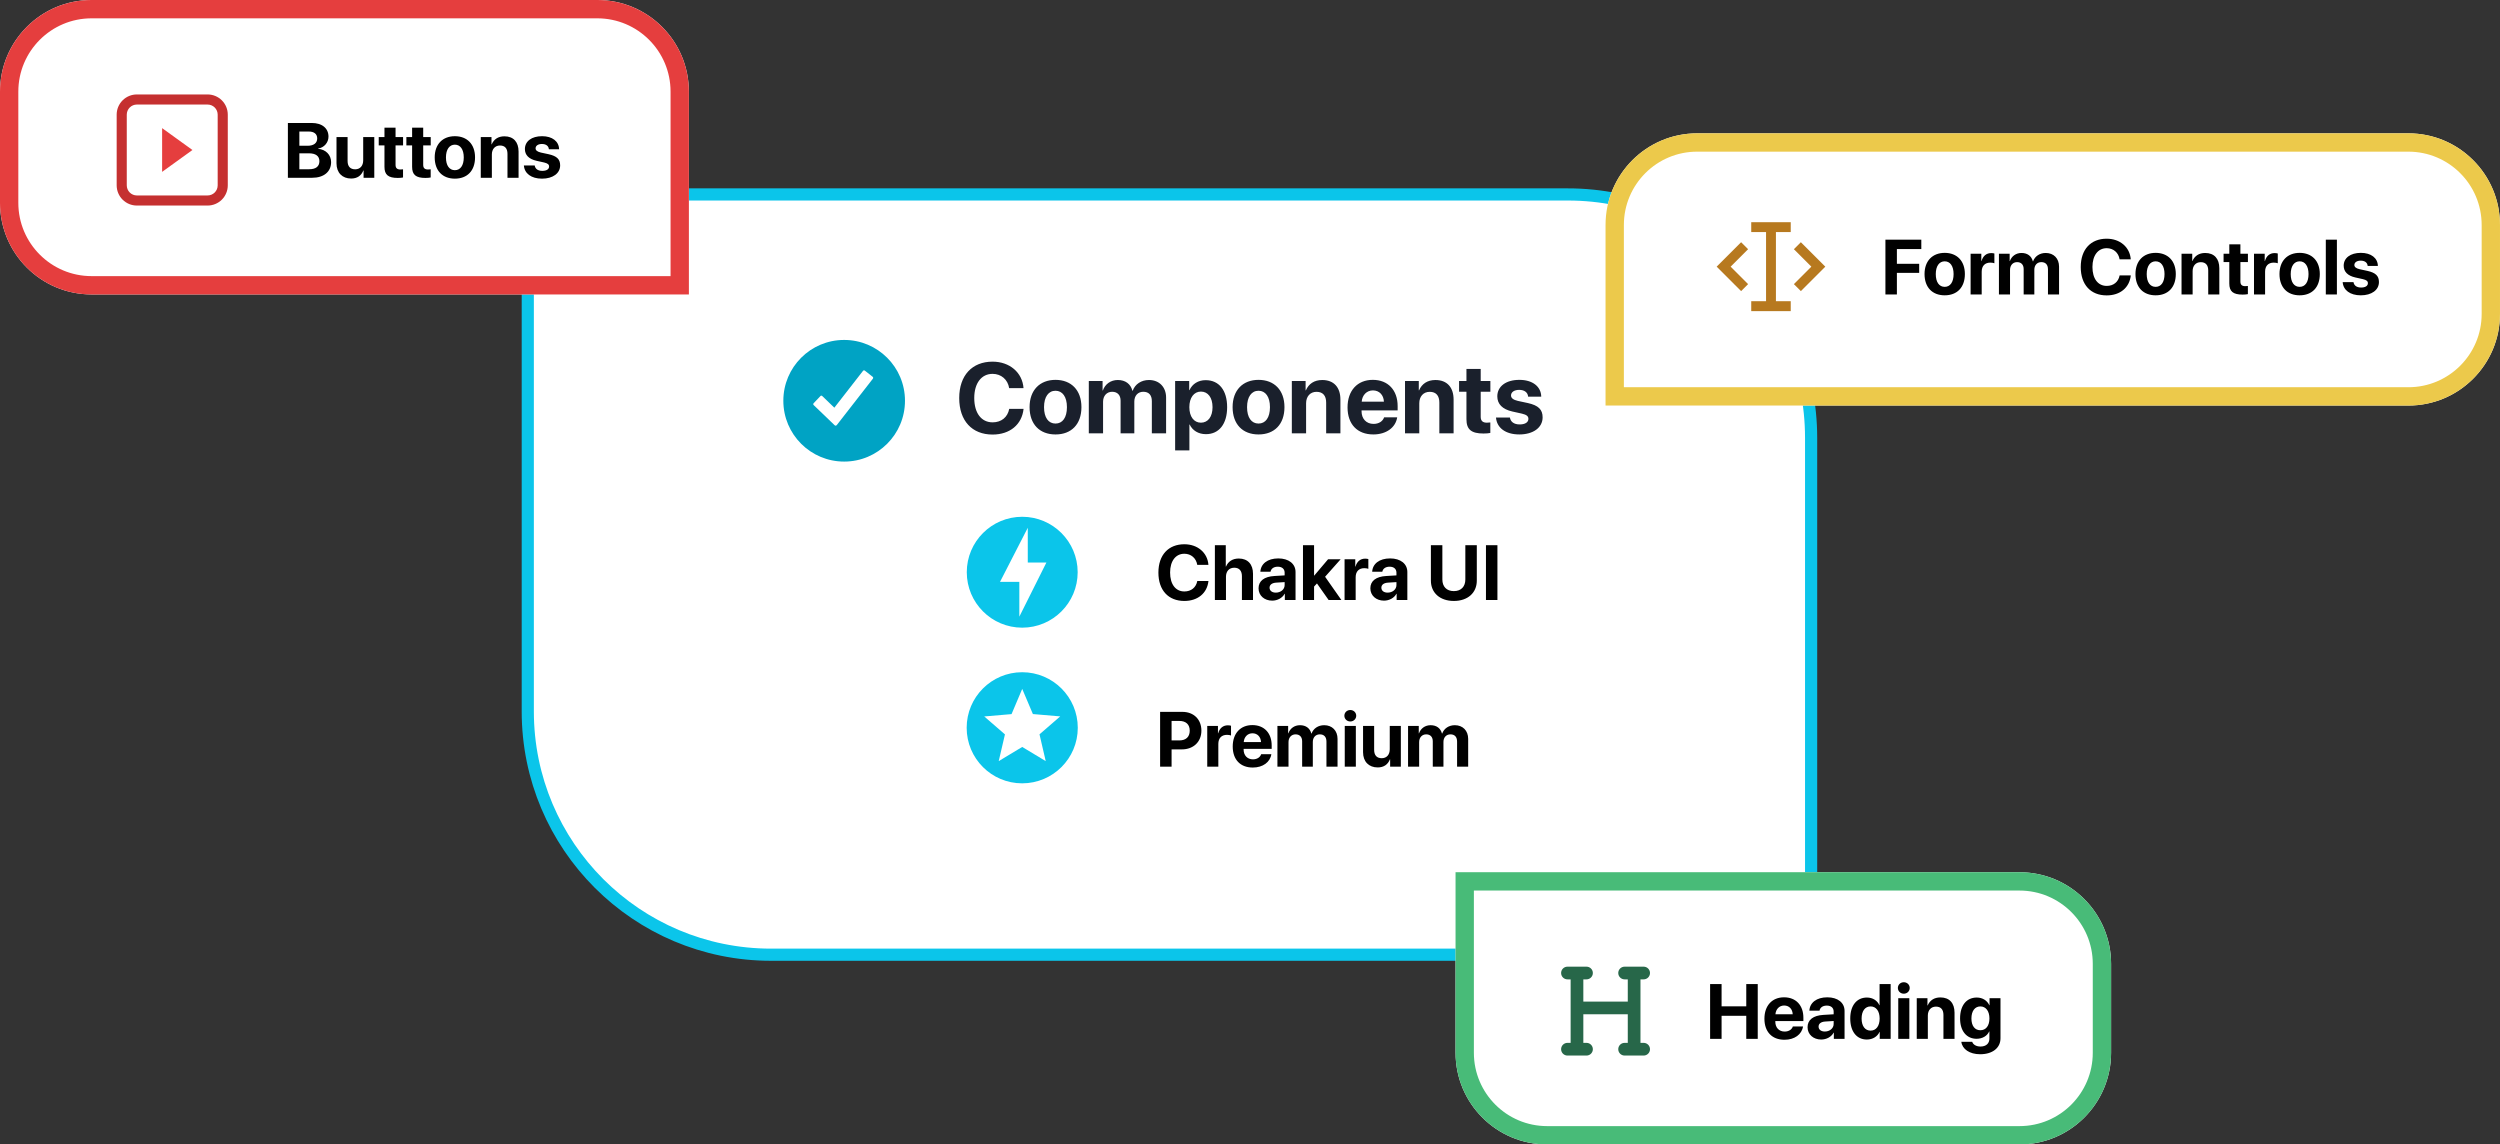 <svg fill="none" height="206" viewBox="0 0 450 206" width="450" xmlns="http://www.w3.org/2000/svg"><rect x="0" y="0" width="450" height="206" fill="#333333" stroke="none"/><path d="m95 35h187.209c24.185 0 43.791 19.606 43.791 43.791v93.057h-187.209c-24.185 0-43.791-19.606-43.791-43.791z" fill="#fff"/><path d="m213.182 108.171c2.42 0 4.108-1.395 4.34-3.596h-2.009c-.219 1.169-1.101 1.887-2.325 1.887-1.579 0-2.57-1.299-2.57-3.404 0-2.078 1.005-3.384 2.564-3.384 1.203 0 2.132.793 2.324 2.003h2.01c-.158-2.208-1.962-3.712-4.334-3.712-2.858 0-4.669 1.921-4.669 5.1 0 3.185 1.798 5.106 4.669 5.106zm5.496-.171h1.996v-4.184c0-.963.554-1.626 1.497-1.626.909 0 1.374.574 1.374 1.517v4.293h1.996v-4.717c0-1.695-.93-2.748-2.557-2.748-1.114 0-1.914.52-2.303 1.443h-.041v-3.842h-1.962zm10.971-1.326c-.676 0-1.128-.342-1.128-.889 0-.519.424-.854 1.169-.909l1.545-.096v.534c0 .793-.717 1.36-1.586 1.36zm-.656 1.442c.916 0 1.825-.458 2.236-1.237h.041v1.121h1.927v-5.038c0-1.477-1.223-2.447-3.103-2.447-1.942 0-3.152.977-3.227 2.399h1.825c.096-.54.568-.909 1.313-.909.752 0 1.23.396 1.23 1.08v.485l-1.845.11c-1.826.109-2.851.882-2.851 2.215 0 1.319 1.06 2.221 2.454 2.221zm7.568-4.505h-.028v-5.475h-1.996v9.864h1.996v-2.42l.52-.56 2.098 2.98h2.297l-2.932-4.184 2.796-3.144h-2.263zm5.461 4.389h1.997v-4.095c0-1.032.574-1.633 1.558-1.633.287 0 .561.047.725.116v-1.757c-.137-.041-.335-.075-.568-.075-.861 0-1.483.506-1.743 1.435h-.041v-1.319h-1.928zm7.752-1.326c-.676 0-1.128-.342-1.128-.889 0-.519.424-.854 1.169-.909l1.545-.096v.534c0 .793-.717 1.36-1.586 1.36zm-.656 1.442c.916 0 1.825-.458 2.236-1.237h.041v1.121h1.927v-5.038c0-1.477-1.223-2.447-3.103-2.447-1.942 0-3.152.977-3.227 2.399h1.825c.096-.54.568-.909 1.313-.909.752 0 1.23.396 1.23 1.08v.485l-1.845.11c-1.826.109-2.851.882-2.851 2.215 0 1.319 1.06 2.221 2.454 2.221zm10.507-9.98h-2.064v6.378c0 2.174 1.606 3.657 4.135 3.657 2.523 0 4.129-1.483 4.129-3.657v-6.378h-2.064v6.173c0 1.264-.745 2.091-2.065 2.091-1.326 0-2.071-.827-2.071-2.091zm9.912 9.864v-9.864h-2.064v9.864z" fill="#000"/><path d="m184 93.02c-5.51 0-9.98 4.47-9.98 9.98 0 5.51 4.47 9.98 9.98 9.98s9.98-4.47 9.98-9.98c0-5.51-4.47-9.98-9.98-9.98zm-.52 17.98v-6.26h-3.48l5-9.74v6.26h3.35z" fill="#0bc5ea"/><path d="m183.99 121c-5.52 0-9.99 4.48-9.99 10s4.47 10 9.99 10c5.53 0 10.01-4.48 10.01-10s-4.48-10-10.01-10zm4.24 16-4.23-2.55-4.23 2.55 1.12-4.81-3.73-3.23 4.92-.42 1.92-4.54 1.92 4.53 4.92.42-3.73 3.23z" fill="#0bc5ea"/><path d="m208.82 128.136v9.864h2.065v-3.11h1.845c2.079 0 3.521-1.354 3.521-3.377 0-2.031-1.395-3.377-3.418-3.377zm2.065 1.634h1.401c1.183 0 1.866.628 1.866 1.75 0 1.127-.69 1.756-1.873 1.756h-1.394zm6.419 8.23h1.996v-4.095c0-1.032.574-1.634 1.558-1.634.288 0 .561.048.725.117v-1.757c-.137-.041-.335-.075-.567-.075-.862 0-1.484.506-1.744 1.435h-.041v-1.319h-1.927zm8.141-6.009c.889 0 1.497.643 1.538 1.579h-3.11c.068-.916.697-1.579 1.572-1.579zm1.566 3.767c-.185.56-.745.923-1.477.923-1.018 0-1.681-.718-1.681-1.764v-.123h5.051v-.608c0-2.229-1.346-3.671-3.479-3.671-2.167 0-3.534 1.517-3.534 3.855 0 2.345 1.353 3.787 3.609 3.787 1.812 0 3.124-.964 3.343-2.399zm2.926 2.242h1.996v-4.423c0-.82.512-1.394 1.271-1.394.738 0 1.183.464 1.183 1.251v4.566h1.921v-4.45c0-.814.499-1.367 1.257-1.367.773 0 1.197.464 1.197 1.312v4.505h1.996v-5.004c0-1.476-.964-2.461-2.4-2.461-1.073 0-1.948.581-2.276 1.504h-.041c-.246-.957-.984-1.504-2.044-1.504-.998 0-1.784.581-2.092 1.463h-.041v-1.326h-1.927zm12.12 0h1.996v-7.328h-1.996zm.998-8.135c.601 0 1.066-.458 1.066-1.032 0-.581-.465-1.032-1.066-1.032-.602 0-1.067.451-1.067 1.032 0 .574.465 1.032 1.067 1.032zm9.098.807h-1.996v4.197c0 .971-.553 1.607-1.442 1.607-.882 0-1.367-.52-1.367-1.497v-4.307h-1.996v4.724c0 1.708 1.052 2.741 2.638 2.741 1.108 0 1.832-.533 2.195-1.456h.041v1.319h1.927zm1.299 7.328h1.996v-4.423c0-.82.513-1.394 1.272-1.394.738 0 1.182.464 1.182 1.251v4.566h1.921v-4.45c0-.814.499-1.367 1.258-1.367.773 0 1.196.464 1.196 1.312v4.505h1.996v-5.004c0-1.476-.963-2.461-2.399-2.461-1.073 0-1.948.581-2.276 1.504h-.041c-.246-.957-.985-1.504-2.044-1.504-.998 0-1.784.581-2.092 1.463h-.041v-1.326h-1.928z" fill="#000"/><path d="m178.662 78.22c3.111 0 5.282-1.793 5.581-4.623h-2.584c-.281 1.503-1.415 2.426-2.988 2.426-2.03 0-3.305-1.67-3.305-4.377 0-2.672 1.292-4.351 3.296-4.351 1.547 0 2.742 1.02 2.988 2.575h2.584c-.202-2.839-2.522-4.772-5.572-4.772-3.674 0-6.003 2.47-6.003 6.557 0 4.096 2.312 6.565 6.003 6.565zm11.329-.018c2.848 0 4.667-1.819 4.667-4.922 0-3.059-1.846-4.904-4.667-4.904s-4.667 1.855-4.667 4.904c0 3.094 1.82 4.922 4.667 4.922zm0-1.96c-1.265 0-2.065-1.063-2.065-2.953 0-1.872.817-2.953 2.065-2.953s2.057 1.081 2.057 2.953c0 1.89-.8 2.953-2.057 2.953zm5.994 1.758h2.567v-5.687c0-1.055.659-1.793 1.635-1.793.949 0 1.52.598 1.52 1.608v5.871h2.47v-5.722c0-1.046.641-1.758 1.617-1.758.993 0 1.538.598 1.538 1.688v5.792h2.566v-6.434c0-1.899-1.239-3.164-3.085-3.164-1.379 0-2.504.747-2.926 1.934h-.053c-.316-1.23-1.266-1.934-2.628-1.934-1.283 0-2.294.747-2.689 1.881h-.053v-1.705h-2.479zm21.041-9.571c-1.362 0-2.408.685-2.918 1.793h-.052v-1.643h-2.532v12.498h2.567v-4.658h.053c.501 1.063 1.555 1.732 2.926 1.732 2.356 0 3.815-1.828 3.815-4.86 0-3.041-1.468-4.86-3.859-4.86zm-.861 7.655c-1.257 0-2.083-1.09-2.083-2.795 0-1.688.826-2.804 2.083-2.804 1.283 0 2.092 1.099 2.092 2.804 0 1.714-.809 2.795-2.092 2.795zm10.371 2.118c2.848 0 4.667-1.819 4.667-4.922 0-3.059-1.846-4.904-4.667-4.904s-4.667 1.855-4.667 4.904c0 3.094 1.819 4.922 4.667 4.922zm0-1.96c-1.265 0-2.065-1.063-2.065-2.953 0-1.872.817-2.953 2.065-2.953s2.057 1.081 2.057 2.953c0 1.89-.8 2.953-2.057 2.953zm5.994 1.758h2.567v-5.405c0-1.222.729-2.065 1.881-2.065 1.151 0 1.731.703 1.731 1.934v5.537h2.566v-6.073c0-2.206-1.177-3.524-3.269-3.524-1.45 0-2.444.686-2.944 1.855h-.053v-1.679h-2.479zm14.599-7.726c1.142 0 1.925.826 1.977 2.03h-3.999c.088-1.178.897-2.03 2.022-2.03zm2.013 4.843c-.238.721-.958 1.187-1.899 1.187-1.309 0-2.162-.923-2.162-2.268v-.158h6.495v-.782c0-2.865-1.731-4.72-4.473-4.72-2.787 0-4.544 1.951-4.544 4.957 0 3.015 1.74 4.869 4.64 4.869 2.329 0 4.017-1.239 4.298-3.085zm3.761 2.883h2.567v-5.405c0-1.222.729-2.065 1.881-2.065 1.151 0 1.731.703 1.731 1.934v5.537h2.566v-6.073c0-2.206-1.177-3.524-3.269-3.524-1.45 0-2.443.686-2.944 1.855h-.053v-1.679h-2.479zm11.057-11.593v2.171h-1.327v1.934h1.327v4.948c0 1.837.861 2.575 3.076 2.575.519 0 .958-.044 1.222-.105v-1.89c-.158.026-.396.044-.624.044-.756 0-1.108-.343-1.108-1.063v-4.509h1.741v-1.934h-1.741v-2.171zm5.555 4.939c0 1.389.914 2.32 2.698 2.725l1.74.387c.844.202 1.16.466 1.16.94 0 .615-.589 1.002-1.564 1.002-1.02 0-1.644-.457-1.767-1.248h-2.505c.141 1.837 1.688 3.05 4.202 3.05 2.487 0 4.192-1.222 4.192-3.076 0-1.406-.765-2.153-2.654-2.575l-1.802-.387c-.826-.193-1.231-.51-1.231-.976 0-.606.58-1.011 1.468-1.011.949 0 1.556.466 1.609 1.222h2.364c-.035-1.828-1.573-3.023-3.938-3.023-2.417 0-3.972 1.178-3.972 2.971z" fill="#1a202c"/><path d="m151.949 83.085c6.046 0 10.948-4.901 10.948-10.948 0-6.046-4.902-10.948-10.948-10.948s-10.948 4.902-10.948 10.948c0 6.047 4.902 10.948 10.948 10.948z" fill="#00a3c4"/><path d="m157.111 67.849-1.424-1.123c-.044-.037-.099-.063-.161-.063s-.119.026-.163.065l-5.181 6.657s-2.036-1.96-2.093-2.017-.132-.153-.247-.153c-.114 0-.166.081-.225.14-.044.047-.771.81-1.128 1.188-.021.024-.034.038-.052.056-.031.044-.052.092-.052.147 0 .057.021.104.052.149l.072.067s3.613 3.47 3.673 3.53.132.135.239.135c.103 0 .189-.112.238-.161l6.462-8.301c.031-.044.052-.093.052-.15 0-.065-.026-.12-.062-.166z" fill="#fff"/><path d="m95 35h187.209c24.185 0 43.791 19.606 43.791 43.791v93.057h-187.209c-24.185 0-43.791-19.606-43.791-43.791z" stroke="#0bc5ea" stroke-width="2.19"/><path d="m124 16.494c0-9.109-7.385-16.494-16.494-16.494h-91.011c-9.11 0-16.495 7.385-16.495 16.494v20.012c0 9.109 7.385 16.494 16.495 16.494h107.505z" fill="#fff"/><path d="m122.351 16.494c0-8.198-6.647-14.845-14.845-14.845h-91.011c-8.199 0-14.846 6.647-14.846 14.845v20.012c0 8.198 6.647 14.845 14.846 14.845h105.856z" stroke="#e53e3e" stroke-width="3.299"/><path clip-rule="evenodd" d="m37.364 18.818h-12.727c-.482 0-.945.192-1.286.532s-.532.803-.532 1.286v12.727c0 .482.192.945.532 1.286s.803.532 1.286.532h12.727c.482 0 .945-.192 1.286-.532s.532-.803.532-1.286v-12.727c0-.482-.192-.945-.532-1.286s-.803-.532-1.286-.532zm-12.727-1.818c-.965 0-1.889.383-2.571 1.065-.682.682-1.065 1.607-1.065 2.571v12.727c0 .965.383 1.889 1.065 2.571.682.682 1.607 1.065 2.571 1.065h12.727c.965 0 1.889-.383 2.571-1.065.682-.682 1.065-1.607 1.065-2.571v-12.727c0-.965-.383-1.889-1.065-2.571-.682-.682-1.607-1.065-2.571-1.065z" fill="#c53030" fill-rule="evenodd"/><path d="m34.636 27-5.455 3.936v-7.873z" fill="#e53e3e"/><path d="m56.188 32c2.105 0 3.411-1.087 3.411-2.823 0-1.306-.984-2.283-2.324-2.386v-.055c1.046-.157 1.853-1.06 1.853-2.14 0-1.511-1.162-2.461-3.015-2.461h-4.293v9.864zm-2.304-8.326h1.695c.964 0 1.518.451 1.518 1.244 0 .834-.629 1.319-1.73 1.319h-1.483zm0 6.788v-2.864h1.73c1.217 0 1.88.492 1.88 1.415 0 .943-.642 1.449-1.832 1.449zm13.487-5.79h-1.996v4.197c0 .971-.554 1.607-1.442 1.607-.882 0-1.367-.519-1.367-1.497v-4.307h-1.996v4.724c0 1.709 1.053 2.741 2.639 2.741 1.107 0 1.832-.533 2.194-1.456h.041v1.319h1.928zm1.832-1.688v1.688h-1.032v1.504h1.032v3.849c0 1.429.67 2.003 2.393 2.003.403 0 .745-.034.95-.082v-1.47c-.123.021-.308.034-.485.034-.588 0-.861-.267-.861-.827v-3.507h1.353v-1.504h-1.353v-1.688zm4.977 0v1.688h-1.032v1.504h1.032v3.849c0 1.429.67 2.003 2.393 2.003.403 0 .745-.034.95-.082v-1.47c-.123.021-.308.034-.485.034-.588 0-.861-.267-.861-.827v-3.507h1.353v-1.504h-1.353v-1.688zm7.697 9.174c2.215 0 3.63-1.415 3.63-3.828 0-2.379-1.435-3.814-3.63-3.814-2.194 0-3.63 1.442-3.63 3.814 0 2.406 1.415 3.828 3.63 3.828zm0-1.524c-.984 0-1.606-.827-1.606-2.297 0-1.456.636-2.297 1.606-2.297s1.6.841 1.6 2.297c0 1.47-.622 2.297-1.6 2.297zm4.662 1.367h1.996v-4.204c0-.95.567-1.606 1.463-1.606s1.347.547 1.347 1.504v4.307h1.996v-4.724c0-1.716-.916-2.741-2.543-2.741-1.128 0-1.9.533-2.29 1.442h-.041v-1.306h-1.928zm7.943-5.175c0 1.08.711 1.805 2.099 2.119l1.353.301c.656.157.902.362.902.732 0 .478-.458.779-1.217.779-.793 0-1.278-.355-1.374-.971h-1.948c.109 1.429 1.312 2.372 3.268 2.372 1.935 0 3.261-.95 3.261-2.393 0-1.094-.595-1.675-2.064-2.003l-1.401-.301c-.642-.15-.957-.396-.957-.759 0-.472.451-.786 1.142-.786.738 0 1.21.362 1.251.95h1.839c-.028-1.422-1.224-2.352-3.063-2.352-1.88 0-3.09.916-3.09 2.311z" fill="#000"/><path d="m289 40.494c0-9.109 7.385-16.494 16.494-16.494h128.012c9.109 0 16.494 7.385 16.494 16.494v16.012c0 9.109-7.385 16.494-16.494 16.494h-144.506z" fill="#fff"/><path d="m290.649 40.494c0-8.198 6.645-14.845 14.844-14.845h128.011c8.199 0 14.845 6.647 14.845 14.845v16.012c0 8.198-6.646 14.845-14.845 14.845h-142.855z" stroke="#ecc94b" stroke-width="3.299"/><path d="m315.222 56v-1.778h2.667v-12.444h-2.667v-1.778h7.111v1.778h-2.666v12.444h2.666v1.778zm8.934-12.4 4.4 4.4-4.4 4.4-1.257-1.257 3.143-3.143-3.143-3.143zm-10.756 0 1.257 1.257-3.143 3.143 3.143 3.143-1.257 1.257-4.4-4.4z" fill="#b7791f"/><path d="m341.44 53v-3.883h4.013v-1.634h-4.013v-2.646h4.396v-1.702h-6.46v9.864zm8.607.157c2.215 0 3.63-1.415 3.63-3.828 0-2.379-1.436-3.814-3.63-3.814-2.195 0-3.63 1.442-3.63 3.814 0 2.406 1.415 3.828 3.63 3.828zm0-1.524c-.985 0-1.607-.827-1.607-2.297 0-1.456.636-2.297 1.607-2.297.97 0 1.599.841 1.599 2.297 0 1.47-.622 2.297-1.599 2.297zm4.662 1.367h1.996v-4.095c0-1.032.574-1.634 1.559-1.634.287 0 .56.048.724.116v-1.757c-.137-.041-.335-.075-.567-.075-.862 0-1.484.506-1.743 1.435h-.041v-1.319h-1.928zm5.099 0h1.997v-4.423c0-.82.512-1.395 1.271-1.395.738 0 1.183.465 1.183 1.251v4.566h1.921v-4.45c0-.814.499-1.367 1.257-1.367.773 0 1.197.465 1.197 1.312v4.505h1.996v-5.004c0-1.477-.964-2.461-2.4-2.461-1.073 0-1.948.581-2.276 1.504h-.041c-.246-.957-.984-1.504-2.044-1.504-.998 0-1.784.581-2.092 1.463h-.041v-1.326h-1.928zm19.394.171c2.42 0 4.108-1.395 4.341-3.596h-2.01c-.219 1.169-1.101 1.887-2.324 1.887-1.579 0-2.57-1.299-2.57-3.404 0-2.078 1.004-3.384 2.563-3.384 1.203 0 2.133.793 2.324 2.003h2.01c-.157-2.208-1.962-3.712-4.334-3.712-2.857 0-4.669 1.921-4.669 5.1 0 3.186 1.798 5.106 4.669 5.106zm8.812-.014c2.214 0 3.629-1.415 3.629-3.828 0-2.379-1.435-3.814-3.629-3.814-2.195 0-3.63 1.442-3.63 3.814 0 2.406 1.415 3.828 3.63 3.828zm0-1.524c-.985 0-1.607-.827-1.607-2.297 0-1.456.636-2.297 1.607-2.297.97 0 1.599.841 1.599 2.297 0 1.47-.622 2.297-1.599 2.297zm4.662 1.367h1.996v-4.204c0-.95.567-1.606 1.463-1.606.895 0 1.346.547 1.346 1.504v4.307h1.996v-4.724c0-1.716-.916-2.741-2.543-2.741-1.127 0-1.9.533-2.29 1.442h-.041v-1.306h-1.927zm8.599-9.017v1.688h-1.032v1.504h1.032v3.849c0 1.429.67 2.003 2.393 2.003.403 0 .745-.034.95-.082v-1.47c-.123.021-.308.034-.485.034-.588 0-.862-.267-.862-.827v-3.507h1.354v-1.504h-1.354v-1.688zm4.444 9.017h1.996v-4.095c0-1.032.574-1.634 1.558-1.634.287 0 .561.048.725.116v-1.757c-.137-.041-.335-.075-.567-.075-.862 0-1.484.506-1.744 1.435h-.041v-1.319h-1.927zm8.216.157c2.215 0 3.63-1.415 3.63-3.828 0-2.379-1.435-3.814-3.63-3.814-2.194 0-3.629 1.442-3.629 3.814 0 2.406 1.415 3.828 3.629 3.828zm0-1.524c-.984 0-1.606-.827-1.606-2.297 0-1.456.636-2.297 1.606-2.297.971 0 1.6.841 1.6 2.297 0 1.47-.622 2.297-1.6 2.297zm4.71 1.367h1.996v-9.864h-1.996zm3.22-5.175c0 1.08.711 1.805 2.099 2.119l1.353.301c.657.157.903.362.903.732 0 .478-.458.779-1.217.779-.793 0-1.279-.355-1.374-.971h-1.948c.109 1.429 1.312 2.372 3.267 2.372 1.935 0 3.261-.95 3.261-2.393 0-1.094-.595-1.675-2.065-2.003l-1.401-.301c-.643-.15-.957-.396-.957-.759 0-.472.451-.786 1.142-.786.738 0 1.21.362 1.251.95h1.838c-.027-1.422-1.223-2.352-3.062-2.352-1.88 0-3.09.916-3.09 2.311z" fill="#000"/><path d="m262 189.506c0 9.109 7.385 16.494 16.494 16.494h85.012c9.109 0 16.494-7.385 16.494-16.494v-16.012c0-9.109-7.385-16.494-16.494-16.494h-101.506z" fill="#fff"/><path d="m263.649 189.505c0 8.198 6.645 14.845 14.844 14.845h85.011c8.199 0 14.845-6.647 14.845-14.845v-16.011c0-8.198-6.646-14.844-14.845-14.844h-99.855z" stroke="#48bb78" stroke-width="3.299"/><path d="m297 188.857c0 .632-.512 1.143-1.143 1.143h-3.428c-.631 0-1.143-.511-1.143-1.143s.512-1.143 1.143-1.143h.571v-5.143h-8v5.143h.571c.632 0 1.143.511 1.143 1.143s-.511 1.143-1.143 1.143h-3.428c-.631 0-1.143-.511-1.143-1.143s.512-1.143 1.143-1.143h.571v-11.428h-.571c-.631 0-1.143-.511-1.143-1.143s.512-1.143 1.143-1.143h3.428c.632 0 1.143.511 1.143 1.143s-.511 1.143-1.143 1.143h-.571v4h8v-4h-.571c-.631 0-1.143-.511-1.143-1.143s.512-1.143 1.143-1.143h3.428c.631 0 1.143.511 1.143 1.143s-.512 1.143-1.143 1.143h-.571v11.428h.571c.632 0 1.143.511 1.143 1.143z" fill="#276749"/><path d="m316.393 187v-9.864h-2.065v4.006h-4.443v-4.006h-2.065v9.864h2.065v-4.156h4.443v4.156zm4.757-6.009c.889 0 1.497.643 1.538 1.579h-3.11c.068-.916.697-1.579 1.572-1.579zm1.566 3.767c-.185.56-.745.923-1.477.923-1.018 0-1.681-.718-1.681-1.764v-.123h5.051v-.608c0-2.229-1.346-3.671-3.479-3.671-2.167 0-3.534 1.517-3.534 3.855 0 2.345 1.353 3.787 3.609 3.787 1.812 0 3.124-.964 3.343-2.399zm5.756.916c-.677 0-1.128-.342-1.128-.889 0-.519.424-.854 1.169-.909l1.545-.096v.534c0 .793-.718 1.36-1.586 1.36zm-.657 1.442c.916 0 1.826-.458 2.236-1.237h.041v1.121h1.928v-5.038c0-1.477-1.224-2.447-3.104-2.447-1.941 0-3.151.977-3.227 2.399h1.826c.095-.54.567-.909 1.312-.909.752 0 1.231.396 1.231 1.08v.485l-1.846.11c-1.825.109-2.851.882-2.851 2.215 0 1.319 1.06 2.221 2.454 2.221zm8.217 0c1.08 0 1.928-.567 2.283-1.374h.035v1.258h1.968v-9.864h-1.996v3.794h-.041c-.355-.814-1.176-1.374-2.235-1.374-1.839 0-3.001 1.442-3.001 3.766 0 2.345 1.155 3.794 2.987 3.794zm.677-5.961c.991 0 1.627.848 1.627 2.181 0 1.34-.636 2.174-1.627 2.174-1.005 0-1.62-.827-1.62-2.174 0-1.34.615-2.181 1.62-2.181zm4.977 5.845h1.996v-7.328h-1.996zm.998-8.135c.601 0 1.066-.458 1.066-1.032 0-.581-.465-1.032-1.066-1.032-.602 0-1.067.451-1.067 1.032 0 .574.465 1.032 1.067 1.032zm2.331 8.135h1.996v-4.204c0-.95.567-1.606 1.463-1.606.895 0 1.346.546 1.346 1.503v4.307h1.996v-4.724c0-1.715-.916-2.741-2.543-2.741-1.127 0-1.9.533-2.29 1.443h-.041v-1.306h-1.927zm11.45-1.559c-.991 0-1.607-.779-1.607-2.119 0-1.333.622-2.167 1.607-2.167.998 0 1.634.848 1.634 2.167 0 1.326-.636 2.119-1.634 2.119zm-.034 4.321c2.194 0 3.657-1.114 3.657-2.864v-7.226h-1.969v1.278h-.034c-.383-.841-1.21-1.394-2.263-1.394-1.859 0-3.008 1.428-3.008 3.753 0 2.29 1.183 3.671 2.974 3.671 1.06 0 1.921-.534 2.263-1.313h.041v1.285c0 .848-.574 1.422-1.607 1.422-.758 0-1.333-.349-1.49-.854h-1.955c.157 1.305 1.463 2.242 3.391 2.242z" fill="#000"/></svg>
